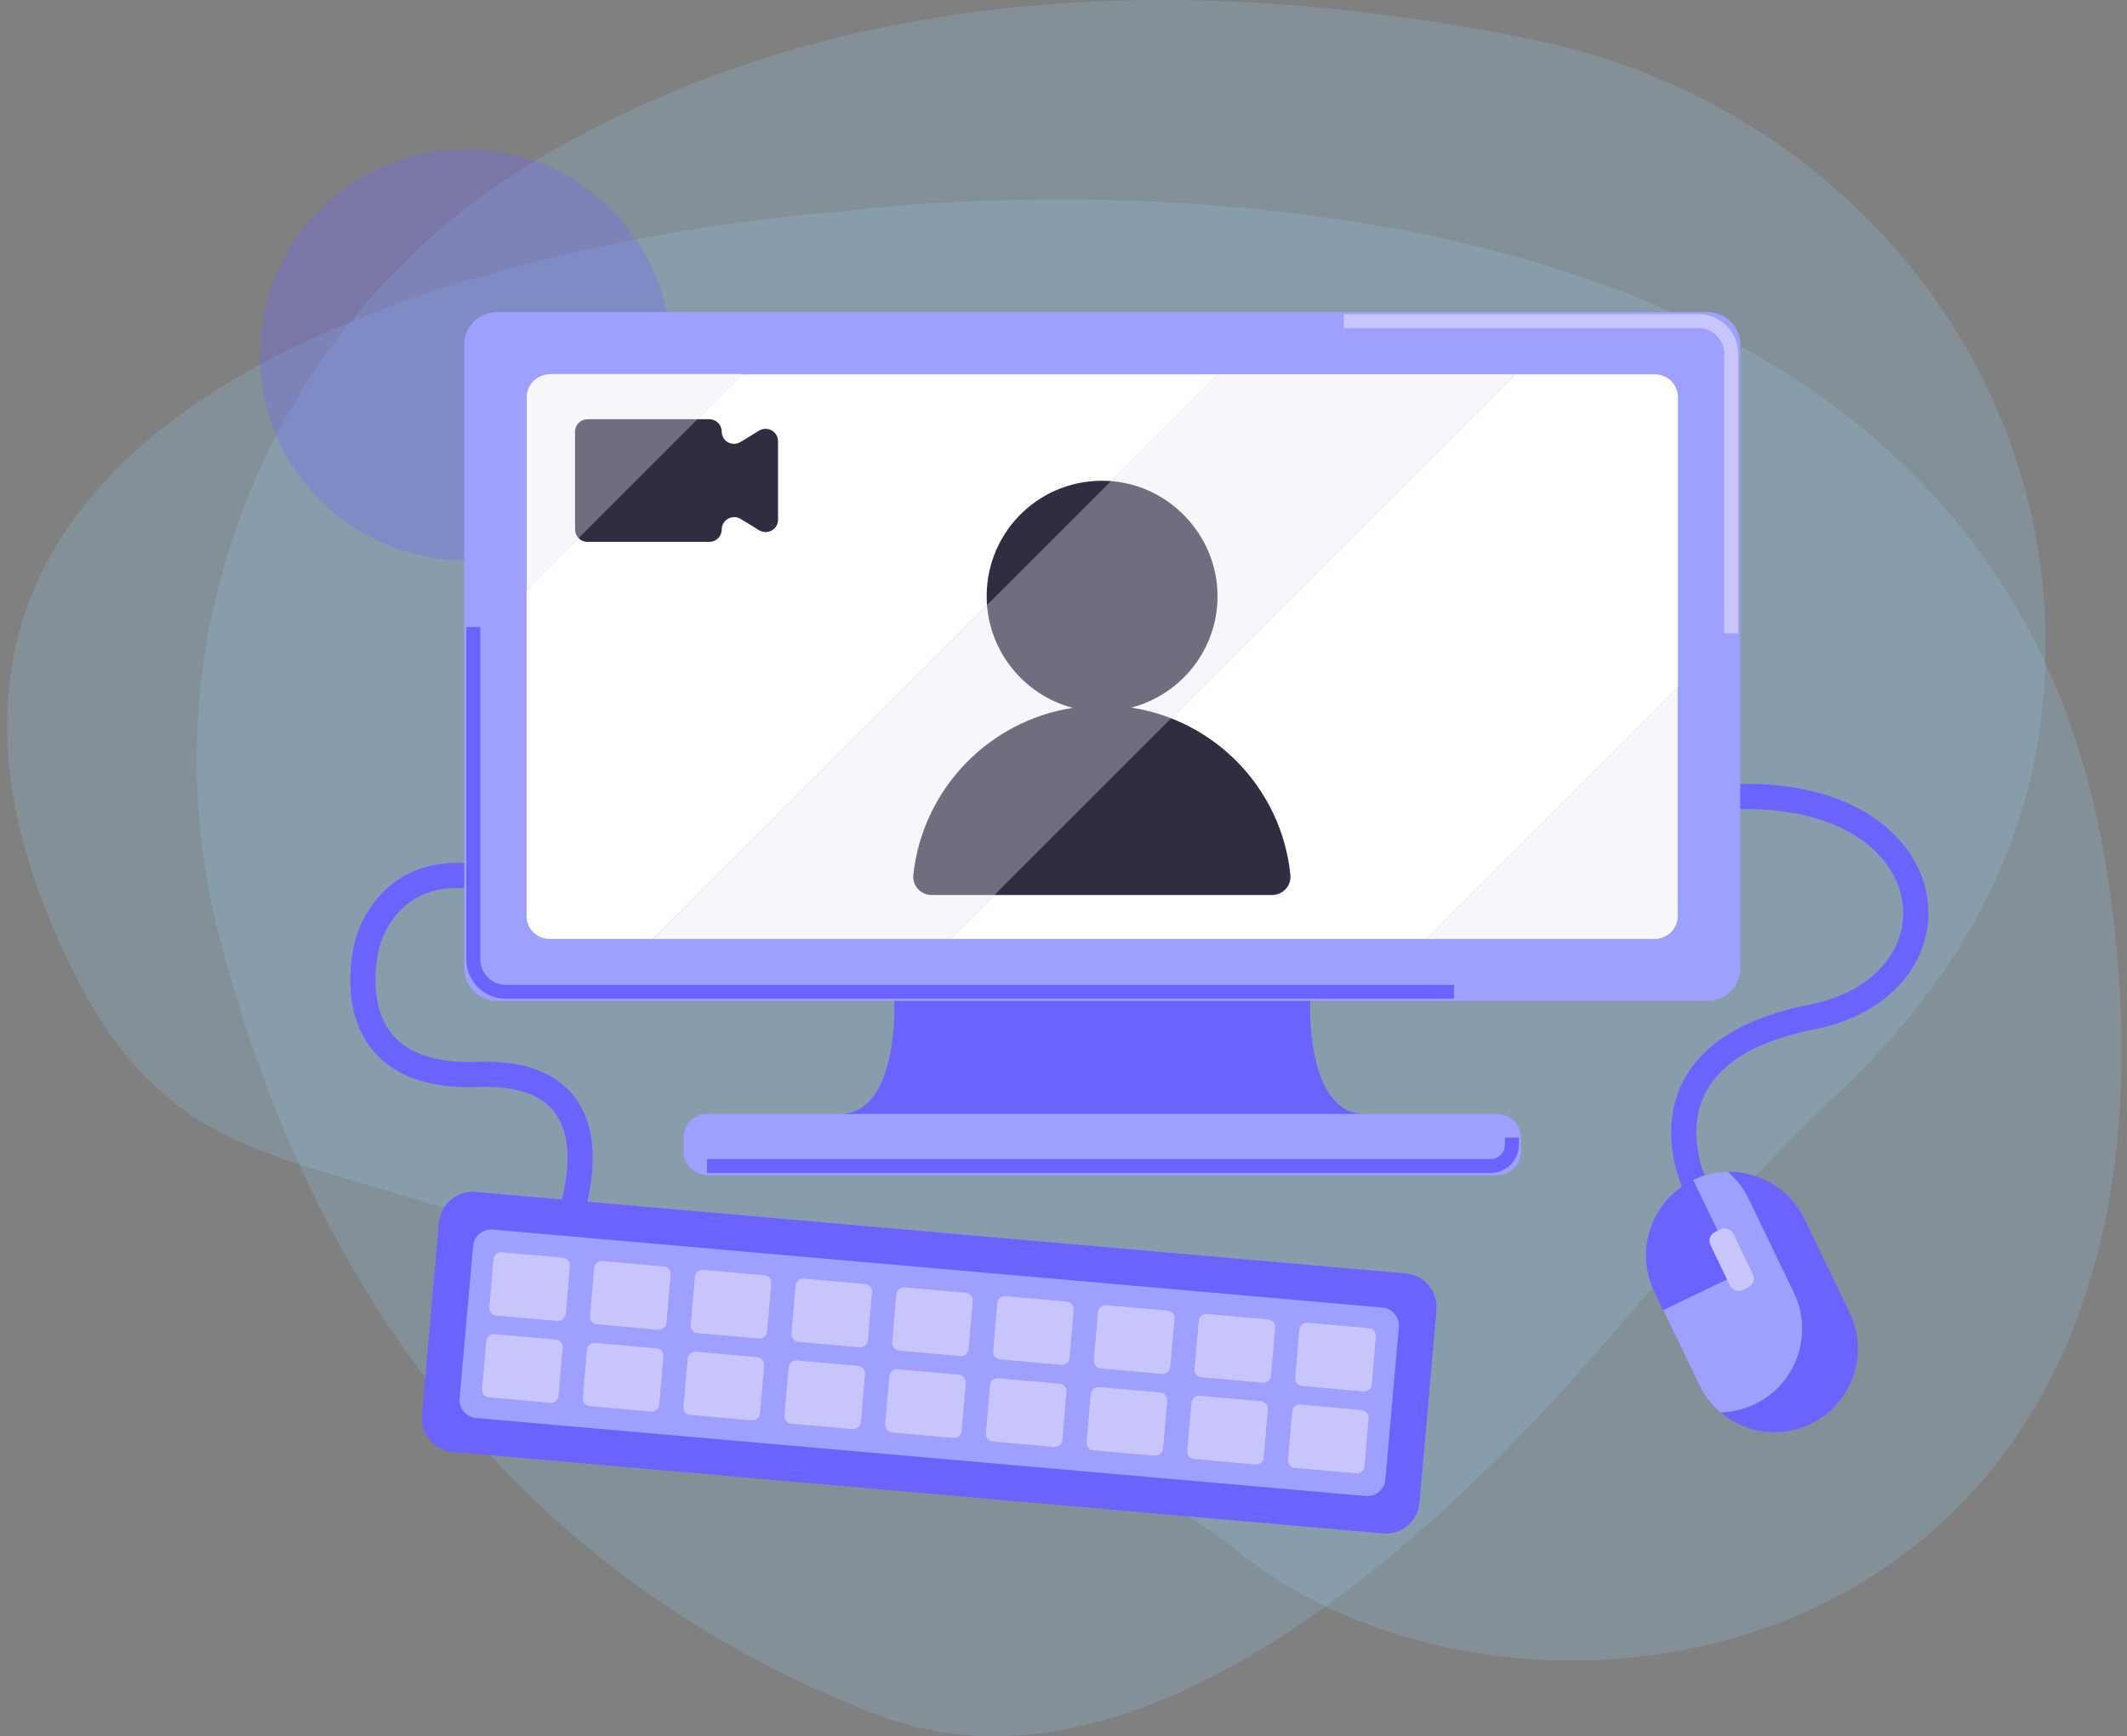 <?xml version="1.0" encoding="utf-8"?>
<!-- Generator: Adobe Illustrator 25.1.0, SVG Export Plug-In . SVG Version: 6.00 Build 0)  -->
<svg version="1.1" id="Layer_1" xmlns="http://www.w3.org/2000/svg" xmlns:xlink="http://www.w3.org/1999/xlink" x="0px" y="0px"
	 viewBox="0 0 823.7 672.6" style="enable-background:new 0 0 823.7 672.6;" xml:space="preserve">
<rect x="0" y="0" width="823.7" height="672.6" fill="#808080" stroke="none"/>
<style type="text/css">
	.st0{opacity:0.2;}
	.st1{clip-path:url(#SVGID_2_);}
	.st2{fill:#94D4F8;}
	.st3{clip-path:url(#SVGID_4_);}
	.st4{opacity:0.3;fill:#6C63FF;}
	.st5{fill:none;stroke:#6C63FF;stroke-width:9.749;stroke-miterlimit:10;}
	.st6{fill:#6C63FF;}
	.st7{fill:#9F9FFF;}
	.st8{fill:#C8C4FC;}
	.st9{fill:#FFFFFF;}
	.st10{fill:#2F2E41;}
	.st11{opacity:0.35;}
	.st12{fill:#E4E4F4;}
	.st13{fill:none;stroke:#6C63FF;stroke-width:5.416;stroke-linecap:square;stroke-linejoin:round;stroke-miterlimit:10;}
	.st14{fill:none;stroke:#C8C4FC;stroke-width:5.416;stroke-linecap:square;stroke-linejoin:round;stroke-miterlimit:10;}
</style>
<g>
	<g>
		<g id="Group_19_5_" transform="translate(72.395)" class="st0">
			<g id="Group_18_5_">
				<g>
					<g>
						<defs>
							<rect id="SVGID_1_" x="3.8" width="715.9" height="672.6"/>
						</defs>
						<clipPath id="SVGID_2_">
							<use xlink:href="#SVGID_1_"  style="overflow:visible;"/>
						</clipPath>
						<g id="Group_17_5_" class="st1">
							<path id="Path_193_5_" class="st2" d="M268,664.5C170.9,627.5,59.6,545,12.4,362.2c-29.8-115.7,19.5-238.4,122.7-300
								C218,12.6,342.3-21.2,521.9,15.5c110.2,22.6,193.9,114.8,197.8,226.1c2.1,57.5-16.4,120.8-78,179.6
								c-32.2,30.9-62.4,63.8-91.5,97.6C486.2,593.5,370.2,703.3,268,664.5"/>
						</g>
					</g>
				</g>
			</g>
		</g>
		<g id="Group_22_5_" transform="translate(0 64.142)" class="st0">
			<g id="Group_21_5_">
				<g>
					<g>
						<defs>
							
								<rect id="SVGID_3_" x="129.9" y="-130.2" transform="matrix(0.648 -0.762 0.762 0.648 -51.92 431.998)" width="622.7" height="804.6"/>
						</defs>
						<clipPath id="SVGID_4_">
							<use xlink:href="#SVGID_3_"  style="overflow:visible;"/>
						</clipPath>
						<g id="Group_20_5_" class="st3">
							<path id="Path_194_5_" class="st2" d="M323.8,18c0,0-421.5,25.8-298.6,287.7c35.1,75,76,75.5,145.8,97.8
								c74.2,23.7,255.7,90,308,132.9c113.1,92.7,387.1,47.5,336.4-266.1C764.7-43.4,323.8,18,323.8,18"/>
						</g>
					</g>
				</g>
			</g>
		</g>
	</g>
	<circle class="st4" cx="180.3" cy="137.4" r="79.7"/>
	<g>
		<g>
			<path class="st5" d="M656.5,459.2c0,0-25.4-51.3,45-65.2s49.9-111-69.8-79.1"/>
			<g>
				<path class="st6" d="M669,453.9c3.3,2.8,6.2,6.4,8.2,10.6l17.5,36.3c7.7,16,0.9,35.4-15.1,43.1h0c-4.3,2.1-8.8,3.1-13.3,3.2
					c9.4,8,23.1,10.2,34.9,4.5h0c16-7.7,22.8-27.1,15.1-43.1l-17.5-36.3C693.1,460.5,681.2,453.7,669,453.9z"/>
				<path class="st7" d="M679.6,543.9c16-7.7,22.8-27.1,15.1-43.1l-17.5-36.3c-2-4.2-4.8-7.7-8.2-10.6c-4.5,0.1-9,1.1-13.3,3.2l0,0
					l17.5,36.3l-29.1,14l14,29.1c2,4.2,4.8,7.7,8.2,10.6C670.8,547,675.3,545.9,679.6,543.9L679.6,543.9z"/>
				<path class="st6" d="M655.7,457.1c-16,7.7-22.8,27.1-15.1,43.1l3.5,7.3l29.1-14L655.7,457.1z"/>
				<path class="st8" d="M677,498.7l-2,1c-1.9,0.9-4.2,0.1-5.1-1.8l-7.5-15.6c-0.9-1.9-0.1-4.2,1.8-5.1l2-1c1.9-0.9,4.2-0.1,5.1,1.8
					l7.5,15.6C679.7,495.5,678.9,497.8,677,498.7z"/>
			</g>
		</g>
		<g>
			<path class="st5" d="M220.5,471.5c0,0,22.1-57.4-35.4-55.3c-57.6,2.1-42.9-50.4-42.9-50.4s9.6-43.5,64.7-19.4"/>
			<g>
				<path class="st6" d="M535.6,594l-360.4-31.6c-7.1-0.6-12.4-7-11.8-14.1l6.6-74.8c0.6-7.1,7-12.4,14.1-11.8l360.4,31.6
					c7.1,0.6,12.4,7,11.8,14.1l-6.6,74.8C549,589.3,542.7,594.7,535.6,594z"/>
				<path class="st7" d="M178,541.6l5.2-58.9c0.3-3.9,3.8-6.8,7.7-6.4l344.4,30.2c3.9,0.3,6.8,3.8,6.4,7.7l-5.2,58.9
					c-0.3,3.9-3.8,6.8-7.7,6.4l-344.4-30.2C180.5,548.9,177.6,545.5,178,541.6z"/>
				<g>
					<path class="st8" d="M215.9,511.7l-23.7-2.1c-1.6-0.1-2.9-1.6-2.7-3.2l1.6-18.6c0.1-1.6,1.6-2.9,3.2-2.7l23.7,2.1
						c1.6,0.1,2.9,1.6,2.7,3.2l-1.6,18.6C219,510.6,217.5,511.8,215.9,511.7z"/>
					<path class="st8" d="M254.9,515.1l-23.7-2.1c-1.6-0.1-2.9-1.6-2.7-3.2l1.6-18.6c0.1-1.6,1.6-2.9,3.2-2.7l23.7,2.1
						c1.6,0.1,2.9,1.6,2.7,3.2l-1.6,18.6C258,514,256.5,515.2,254.9,515.1z"/>
					<path class="st8" d="M293.9,518.5l-23.7-2.1c-1.6-0.1-2.9-1.6-2.7-3.2l1.6-18.6c0.1-1.6,1.6-2.9,3.2-2.7l23.7,2.1
						c1.6,0.1,2.9,1.6,2.7,3.2l-1.6,18.6C297,517.4,295.6,518.6,293.9,518.5z"/>
					<path class="st8" d="M332.9,521.9l-23.7-2.1c-1.6-0.1-2.9-1.6-2.7-3.2l1.6-18.6c0.1-1.6,1.6-2.9,3.2-2.7l23.7,2.1
						c1.6,0.1,2.9,1.6,2.7,3.2l-1.6,18.6C336,520.8,334.6,522.1,332.9,521.9z"/>
					<path class="st8" d="M371.9,525.3l-23.7-2.1c-1.6-0.1-2.9-1.6-2.7-3.2l1.6-18.6c0.1-1.6,1.6-2.9,3.2-2.7l23.7,2.1
						c1.6,0.1,2.9,1.6,2.7,3.2l-1.6,18.6C375,524.2,373.6,525.5,371.9,525.3z"/>
					<path class="st8" d="M411,528.7l-23.7-2.1c-1.6-0.1-2.9-1.6-2.7-3.2l1.6-18.6c0.1-1.6,1.6-2.9,3.2-2.7l23.7,2.1
						c1.6,0.1,2.9,1.6,2.7,3.2l-1.6,18.6C414.1,527.7,412.6,528.9,411,528.7z"/>
					<path class="st8" d="M450,532.2l-23.7-2.1c-1.6-0.1-2.9-1.6-2.7-3.2l1.6-18.6c0.1-1.6,1.6-2.9,3.2-2.7l23.7,2.1
						c1.6,0.1,2.9,1.6,2.7,3.2l-1.6,18.6C453.1,531.1,451.6,532.3,450,532.2z"/>
					<path class="st8" d="M489,535.6l-23.7-2.1c-1.6-0.1-2.9-1.6-2.7-3.2l1.6-18.6c0.1-1.6,1.6-2.9,3.2-2.7l23.7,2.1
						c1.6,0.1,2.9,1.6,2.7,3.2l-1.6,18.6C492.1,534.5,490.6,535.7,489,535.6z"/>
					<path class="st8" d="M528,539l-23.7-2.1c-1.6-0.1-2.9-1.6-2.7-3.2l1.6-18.6c0.1-1.6,1.6-2.9,3.2-2.7l23.7,2.1
						c1.6,0.1,2.9,1.6,2.7,3.2l-1.6,18.6C531.1,537.9,529.7,539.1,528,539z"/>
					<path class="st8" d="M213.1,543.4l-23.7-2.1c-1.6-0.1-2.9-1.6-2.7-3.2l1.6-18.6c0.1-1.6,1.6-2.9,3.2-2.7l23.7,2.1
						c1.6,0.1,2.9,1.6,2.7,3.2l-1.6,18.6C216.2,542.3,214.7,543.5,213.1,543.4z"/>
					<path class="st8" d="M252.1,546.8l-23.7-2.1c-1.6-0.1-2.9-1.6-2.7-3.2l1.6-18.6c0.1-1.6,1.6-2.9,3.2-2.7l23.7,2.1
						c1.6,0.1,2.9,1.6,2.7,3.2l-1.6,18.6C255.2,545.7,253.8,546.9,252.1,546.8z"/>
					<path class="st8" d="M291.1,550.2l-23.7-2.1c-1.6-0.1-2.9-1.6-2.7-3.2l1.6-18.6c0.1-1.6,1.6-2.9,3.2-2.7l23.7,2.1
						c1.6,0.1,2.9,1.6,2.7,3.2l-1.6,18.6C294.2,549.1,292.8,550.3,291.1,550.2z"/>
					<path class="st8" d="M330.2,553.6l-23.7-2.1c-1.6-0.1-2.9-1.6-2.7-3.2l1.6-18.6c0.1-1.6,1.6-2.9,3.2-2.7l23.7,2.1
						c1.6,0.1,2.9,1.6,2.7,3.2l-1.6,18.6C333.2,552.5,331.8,553.8,330.2,553.6z"/>
					<path class="st8" d="M369.2,557l-23.7-2.1c-1.6-0.1-2.9-1.6-2.7-3.2l1.6-18.6c0.1-1.6,1.6-2.9,3.2-2.7l23.7,2.1
						c1.6,0.1,2.9,1.6,2.7,3.2l-1.6,18.6C372.3,556,370.8,557.2,369.2,557z"/>
					<path class="st8" d="M408.2,560.5l-23.7-2.1c-1.6-0.1-2.9-1.6-2.7-3.2l1.6-18.6c0.1-1.6,1.6-2.9,3.2-2.7l23.7,2.1
						c1.6,0.1,2.9,1.6,2.7,3.2l-1.6,18.6C411.3,559.4,409.8,560.6,408.2,560.5z"/>
					<path class="st8" d="M447.2,563.9l-23.7-2.1c-1.6-0.1-2.9-1.6-2.7-3.2l1.6-18.6c0.1-1.6,1.6-2.9,3.2-2.7l23.7,2.1
						c1.6,0.1,2.9,1.6,2.7,3.2l-1.6,18.6C450.3,562.8,448.8,564,447.2,563.9z"/>
					<path class="st8" d="M486.2,567.3l-23.7-2.1c-1.6-0.1-2.9-1.6-2.7-3.2l1.6-18.6c0.1-1.6,1.6-2.9,3.2-2.7l23.7,2.1
						c1.6,0.1,2.9,1.6,2.7,3.2l-1.6,18.6C489.3,566.2,487.9,567.4,486.2,567.3z"/>
					<path class="st8" d="M525.2,570.7l-23.7-2.1c-1.6-0.1-2.9-1.6-2.7-3.2l1.6-18.6c0.1-1.6,1.6-2.9,3.2-2.7l23.7,2.1
						c1.6,0.1,2.9,1.6,2.7,3.2l-1.6,18.6C528.3,569.6,526.9,570.8,525.2,570.7z"/>
				</g>
			</g>
		</g>
		<g>
			<path class="st7" d="M661.4,387.7H192.3c-6.8,0-12.5-5.6-12.5-12.5V133.4c0-6.8,5.6-12.5,12.5-12.5h469.1
				c6.8,0,12.5,5.6,12.5,12.5v241.9C673.8,382.1,668.2,387.7,661.4,387.7z"/>
			<path class="st9" d="M287.5,145l-83.6,83.6v126.2c0,4.9,4,8.9,8.9,8.9h40L471.6,145H287.5z"/>
			<path class="st9" d="M649.8,153.9c0-4.9-4-8.9-8.9-8.9h-54.1L368.1,363.7h184.1l97.6-97.6V153.9z"/>
			<path class="st6" d="M507.4,387.7H346.3c0,0,2.1,43.9-21.3,43.9v11.8h203.8v-11.8C505.3,431.6,507.4,387.7,507.4,387.7z"/>
			<path class="st7" d="M579.8,455.2H273.9c-5,0-9.2-4.1-9.2-9.2v-5.3c0-5,4.1-9.2,9.2-9.2h305.9c5,0,9.2,4.1,9.2,9.2v5.3
				C589,451.1,584.8,455.2,579.8,455.2z"/>
			<g>
				<path class="st9" d="M212.9,145c-4.9,0-8.9,4-8.9,8.9v74.6l83.6-83.6H212.9z"/>
				<path class="st9" d="M552.2,363.7h88.6c4.9,0,8.9-4,8.9-8.9v-88.6L552.2,363.7z"/>
				<polygon class="st9" points="471.6,145 252.9,363.7 368.1,363.7 586.8,145 				"/>
			</g>
			<path class="st10" d="M279.5,167.2L279.5,167.2c0-2.6-2.1-4.8-4.8-4.8h-47.2c-2.6,0-4.8,2.1-4.8,4.8v37.9c0,2.6,2.1,4.8,4.8,4.8
				h47.2c2.6,0,4.8-2.1,4.8-4.8v0c0-3.7,4.1-6,7.3-4.1l7.2,4.4c3.2,1.9,7.3-0.3,7.3-4.1v-30.4c0-3.7-4.1-6-7.3-4.1l-7.2,4.4
				C283.5,173.2,279.5,170.9,279.5,167.2z"/>
			<g>
				<path class="st10" d="M438.1,274.1c19.3-5,33.5-22.6,33.4-43.4c-0.1-23.4-18.9-43.2-42.3-44.4c-25.8-1.4-47.1,19.1-47.1,44.6
					c0,20.8,14.2,38.3,33.4,43.3c-32.6,5-58.2,31.5-61.8,64.6c-0.5,4.2,2.8,7.9,7.1,7.9h131.8c4.3,0,7.6-3.7,7.1-7.9
					C496.3,305.6,470.7,279.1,438.1,274.1z"/>
			</g>
			<g class="st11">
				<path class="st12" d="M212.9,145c-4.9,0-8.9,4-8.9,8.9v74.6l83.6-83.6H212.9z"/>
				<path class="st12" d="M552.2,363.7h88.6c4.9,0,8.9-4,8.9-8.9v-88.6L552.2,363.7z"/>
				<polygon class="st12" points="471.6,145 252.9,363.7 368.1,363.7 586.8,145 				"/>
			</g>
			<path class="st13" d="M560.4,384.2H195.9c-6.9,0-12.6-5.6-12.6-12.6v-126"/>
			<path class="st14" d="M523.1,124.4h134.7c6.9,0,12.6,5.6,12.6,12.6v105.6"/>
			<path class="st13" d="M585.5,443.4c0,4.6-3.7,8.3-8.3,8.3H276.5"/>
		</g>
	</g>
</g>
</svg>

